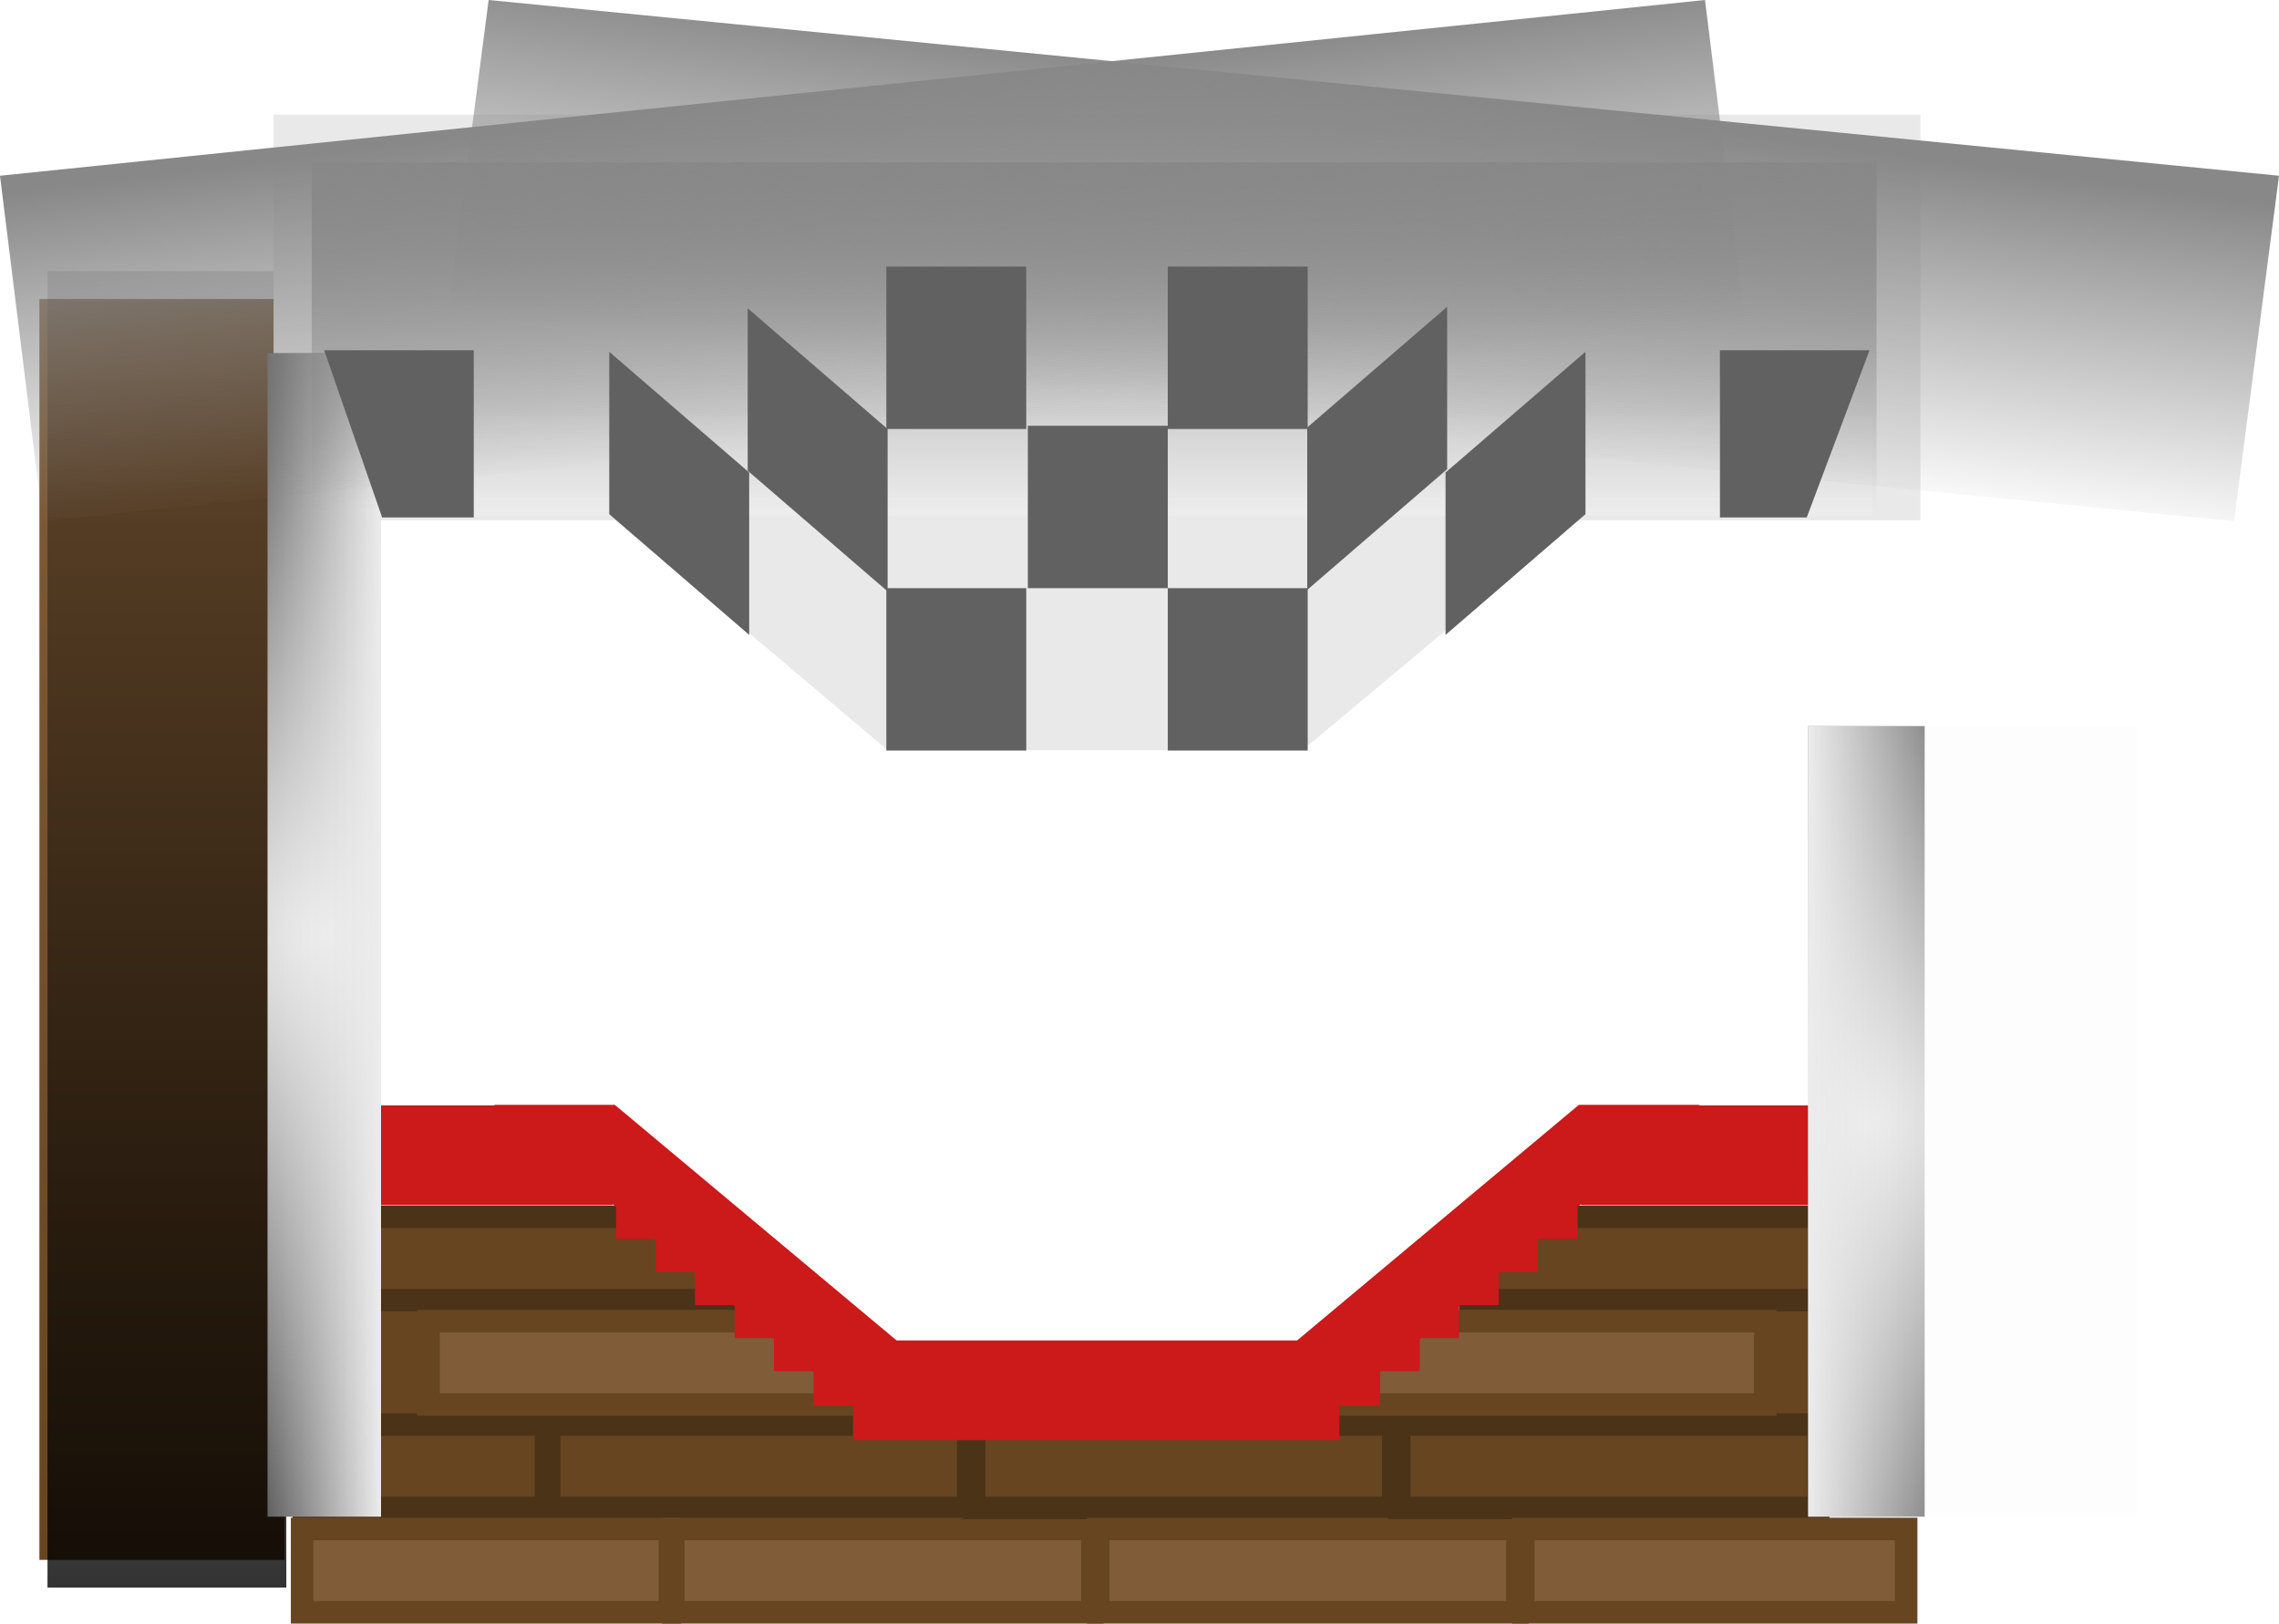 <svg version="1.1" xmlns="http://www.w3.org/2000/svg" xmlns:xlink="http://www.w3.org/1999/xlink" width="708.531" height="504.906" viewBox="0,0,708.531,504.906"><defs><linearGradient x1="29.332" y1="-17.742" x2="29.332" y2="374.378" gradientUnits="userSpaceOnUse" id="color-1"><stop offset="0" stop-color="#805c39"/><stop offset="1" stop-color="#674521"/></linearGradient><linearGradient x1="30.837" y1="-26.399" x2="30.837" y2="382.985" gradientUnits="userSpaceOnUse" id="color-2"><stop offset="0" stop-color="#000000" stop-opacity="0.2"/><stop offset="1" stop-color="#000000" stop-opacity="0.8"/></linearGradient><radialGradient cx="79.76" cy="180" r="180.931" gradientUnits="userSpaceOnUse" id="color-3"><stop offset="0" stop-color="#ececec"/><stop offset="1" stop-color="#616161"/></radialGradient><linearGradient x1="62.117" y1="180" x2="97.402" y2="180" gradientUnits="userSpaceOnUse" id="color-4"><stop offset="0" stop-color="#ececec" stop-opacity="0"/><stop offset="1" stop-color="#ececec"/></linearGradient><radialGradient cx="559.208" cy="238" r="185.741" gradientUnits="userSpaceOnUse" id="color-5"><stop offset="0" stop-color="#ececec"/><stop offset="1" stop-color="#616161"/></radialGradient><linearGradient x1="577.319" y1="238" x2="541.096" y2="238" gradientUnits="userSpaceOnUse" id="color-6"><stop offset="0" stop-color="#ececec" stop-opacity="0"/><stop offset="1" stop-color="#ececec"/></linearGradient><linearGradient x1="319.112" y1="-60.216" x2="319.112" y2="47.892" gradientUnits="userSpaceOnUse" id="color-7"><stop offset="0" stop-color="#888888"/><stop offset="1" stop-color="#888888" stop-opacity="0"/></linearGradient><linearGradient x1="409.168" y1="-83.403" x2="395.184" y2="24.021" gradientUnits="userSpaceOnUse" id="color-8"><stop offset="0" stop-color="#888888"/><stop offset="1" stop-color="#888888" stop-opacity="0"/></linearGradient><linearGradient x1="243.983" y1="-83.403" x2="257.3" y2="24.021" gradientUnits="userSpaceOnUse" id="color-9"><stop offset="0" stop-color="#888888"/><stop offset="1" stop-color="#888888" stop-opacity="0"/></linearGradient></defs><g transform="translate(21.056,110.728)"><g data-paper-data="{&quot;isPaintingLayer&quot;:true}" fill-rule="nonzero" stroke-linecap="butt" stroke-linejoin="miter" stroke-miterlimit="10" stroke-dasharray="" stroke-dashoffset="0" style="mix-blend-mode: normal"><g data-paper-data="{&quot;index&quot;:null}" fill-opacity="0.004" fill="#000000" stroke="none" stroke-width="0"><path d="M643.348,360.931v-245.862h-66.028v245.862z"/><path d="M643.348,360.931v-245.862h-66.028v245.862z"/></g><path d="M-8.799,374.378v-392.12h76.262v392.12z" fill="url(#color-1)" stroke="none" stroke-width="0"/><path d="M-6.291,382.985v-409.384h74.255v409.384z" fill="url(#color-2)" stroke="none" stroke-width="0"/><path d="M95.937,330.123v-36c0,0 156.003,21 231,21c74.33,0 217,-21 217,-21v36z" fill="#674521" stroke="#674521" stroke-width="7"/><path d="M63.994,51.051v-126.126h512.012v126.126h-106.649l-85.456,71.5h-129l-84.544,-71.5z" fill="#e9e9e9" stroke="none" stroke-width="NaN"/><g><path d="M149.684,358.216v-25.91h130.297v25.91z" fill="#674521" stroke="#4b3318" stroke-width="7"/><path d="M188.252,390.679v-25.91h130.297v25.91z" fill="#805c39" stroke="#674521" stroke-width="7"/><path d="M73.433,358.216v-25.91h75.209v25.91z" fill="#674521" stroke="#4b3318" stroke-width="7"/><path d="M72.868,390.679v-25.91h114.341v25.91z" fill="#805c39" stroke="#674521" stroke-width="7"/><path d="M281.816,358.216v-25.91h130.297v25.91z" fill="#674521" stroke="#4b3318" stroke-width="7"/><path d="M320.384,390.679v-25.91h130.297v25.91z" fill="#805c39" stroke="#674521" stroke-width="7"/><path d="M413.948,358.216v-25.91h130.297v25.91z" fill="#674521" stroke="#4b3318" stroke-width="7"/><path d="M452.516,390.679v-25.91h119.044v25.91z" fill="#805c39" stroke="#674521" stroke-width="7"/><g><path d="M69.082,293.589v-25.91h134.805v25.91z" fill="#674521" stroke="#4b3318" stroke-width="7"/><path d="M112.159,326.051v-25.91h130.297v25.91z" fill="#805c39" stroke="#674521" stroke-width="7"/><g stroke="none"><g fill="none" stroke-width="1" font-family="sans-serif" font-weight="normal" font-size="12" text-anchor="start"/><g fill="#cc1919" stroke-width="NaN"><path d="M231.899,326.439v-10.285h11.996v10.285z" stroke-width="NaN"/></g><g fill="#cc1919"><path d="M219.563,315.68v-10.285h11.996v10.285z" stroke-width="NaN"/><path d="M207.353,305.395v-10.285h11.996v10.285z" stroke-width="NaN"/><path d="M195.017,295.113v-10.285h11.996v10.285z" stroke-width="NaN"/><path d="M182.807,284.828v-10.285h11.996v10.285z" stroke-width="NaN"/></g><g fill="#cc1919" stroke-width="NaN"><path d="M170.471,274.547v-10.285h11.996v10.285z" stroke-width="NaN"/></g></g><path d="M244.752,326.818l-112.193,-93.949h37.541l112.423,94.03z" fill="#cc1919" stroke="none" stroke-width="0"/><path d="M69.739,233.033h99.736v31h-99.736z" data-paper-data="{&quot;index&quot;:null}" fill="#cc1919" stroke="none" stroke-width="1"/></g><g data-paper-data="{&quot;index&quot;:null}"><path d="M436.009,293.589v-25.91h134.057v25.91z" fill="#674521" stroke="#4b3318" stroke-width="7"/><path d="M397.442,326.051v-25.91h130.297v25.91z" fill="#805c39" stroke="#674521" stroke-width="7"/><g stroke="none"><g fill="none" stroke-width="1" font-family="sans-serif" font-weight="normal" font-size="12" text-anchor="start"/><g fill="#cc1919" stroke-width="NaN"><path d="M396.002,326.439v-10.285h11.996v10.285z" stroke-width="NaN"/></g><g fill="#cc1919"><path d="M408.337,315.68v-10.285h11.996v10.285z" stroke-width="NaN"/><path d="M420.548,305.395v-10.285h11.996v10.285z" stroke-width="NaN"/><path d="M432.883,295.113v-10.285h11.996v10.285z" stroke-width="NaN"/><path d="M445.094,284.828v-10.285h11.996v10.285z" stroke-width="NaN"/></g><g fill="#cc1919" stroke-width="NaN"><path d="M457.429,274.547v-10.285h11.996v10.285z" stroke-width="NaN"/></g></g><path d="M357.375,326.899l112.423,-94.03h37.541l-112.193,93.949z" fill="#cc1919" stroke="none" stroke-width="0"/><path d="M570.158,264.033h-99.736v-31h99.736z" data-paper-data="{&quot;index&quot;:null}" fill="#cc1919" stroke="none" stroke-width="1"/></g><path d="M244.144,306.131h151.212v31h-151.212z" data-paper-data="{&quot;index&quot;:null}" fill="#cc1919" stroke="none" stroke-width="1"/></g><path d="M118.048,175.312v0h-22.523v0z" fill="#ececec" stroke="none" stroke-width="0"/><path d="M74,18.677h487v31h-487z" data-paper-data="{&quot;origPos&quot;:null,&quot;index&quot;:null}" fill="#ececec" stroke="none" stroke-width="1"/><g data-paper-data="{&quot;index&quot;:null}" stroke="none" stroke-width="0"><path d="M62.117,360.931v-361.862h35.285v361.862z" fill="url(#color-3)"/><path d="M62.117,360.931v-361.862h35.285v361.862z" fill="url(#color-4)"/></g><g data-paper-data="{&quot;index&quot;:null}" stroke="none" stroke-width="0"><path d="M541.096,360.931v-245.862h36.223v245.862z" fill="url(#color-5)"/><path d="M541.096,360.931v-245.862h36.223v245.862z" fill="url(#color-6)"/></g><path d="M75.869,47.892v-108.108h486.486v108.108z" fill="url(#color-7)" stroke="none" stroke-width="0"/><path d="M116.877,-3.304l13.984,-107.424l556.615,54.65l-13.984,107.424z" fill="url(#color-8)" stroke="none" stroke-width="0"/><path d="M-7.739,51.346l-13.317,-107.424l530.077,-54.65l13.317,107.424z" data-paper-data="{&quot;index&quot;:null}" fill="url(#color-9)" stroke="none" stroke-width="0"/><path d="M385.5,72.177v50.5h-43.5v-50.5z" data-paper-data="{&quot;index&quot;:null}" fill="#616161" stroke="none" stroke-width="0"/><path d="M211.86,36.213v50.5l-43.5,-37.538v-50.5z" data-paper-data="{&quot;origPos&quot;:null,&quot;index&quot;:null}" fill="#616161" stroke="none" stroke-width="0"/><path d="M471.857,-1.324v50.5l-43.5,37.538v-50.5z" data-paper-data="{&quot;origPos&quot;:null,&quot;index&quot;:null}" fill="#616161" stroke="none" stroke-width="0"/><path d="M254.899,22.691v50.5l-43.5,-37.538v-50.5z" data-paper-data="{&quot;index&quot;:null}" fill="#616161" stroke="none" stroke-width="0"/><path d="M428.857,-15.324v50.5l-43.5,37.538v-50.5z" data-paper-data="{&quot;index&quot;:null}" fill="#616161" stroke="none" stroke-width="0"/><path d="M298,72.177v50.5h-43.5v-50.5z" data-paper-data="{&quot;index&quot;:null}" fill="#616161" stroke="none" stroke-width="0"/><path d="M342,21.677v50.5h-43.5v-50.5z" data-paper-data="{&quot;index&quot;:null}" fill="#616161" stroke="none" stroke-width="0"/><path d="M385.5,-27.823v50.5h-43.5v-50.5z" data-paper-data="{&quot;index&quot;:null}" fill="#616161" stroke="none" stroke-width="0"/><path d="M298,-27.823v50.5h-43.5v-50.5z" data-paper-data="{&quot;index&quot;:null}" fill="#616161" stroke="none" stroke-width="0"/><path d="M560.17,-1.802l-19.52,52.002h-26.983v-52.002z" data-paper-data="{&quot;index&quot;:null}" fill="#616161" stroke="none" stroke-width="0"/><path d="M126.236,-1.802v52.002h-28.485l-18.018,-52.002z" data-paper-data="{&quot;index&quot;:null}" fill="#616161" stroke="none" stroke-width="0"/></g></g></svg>
